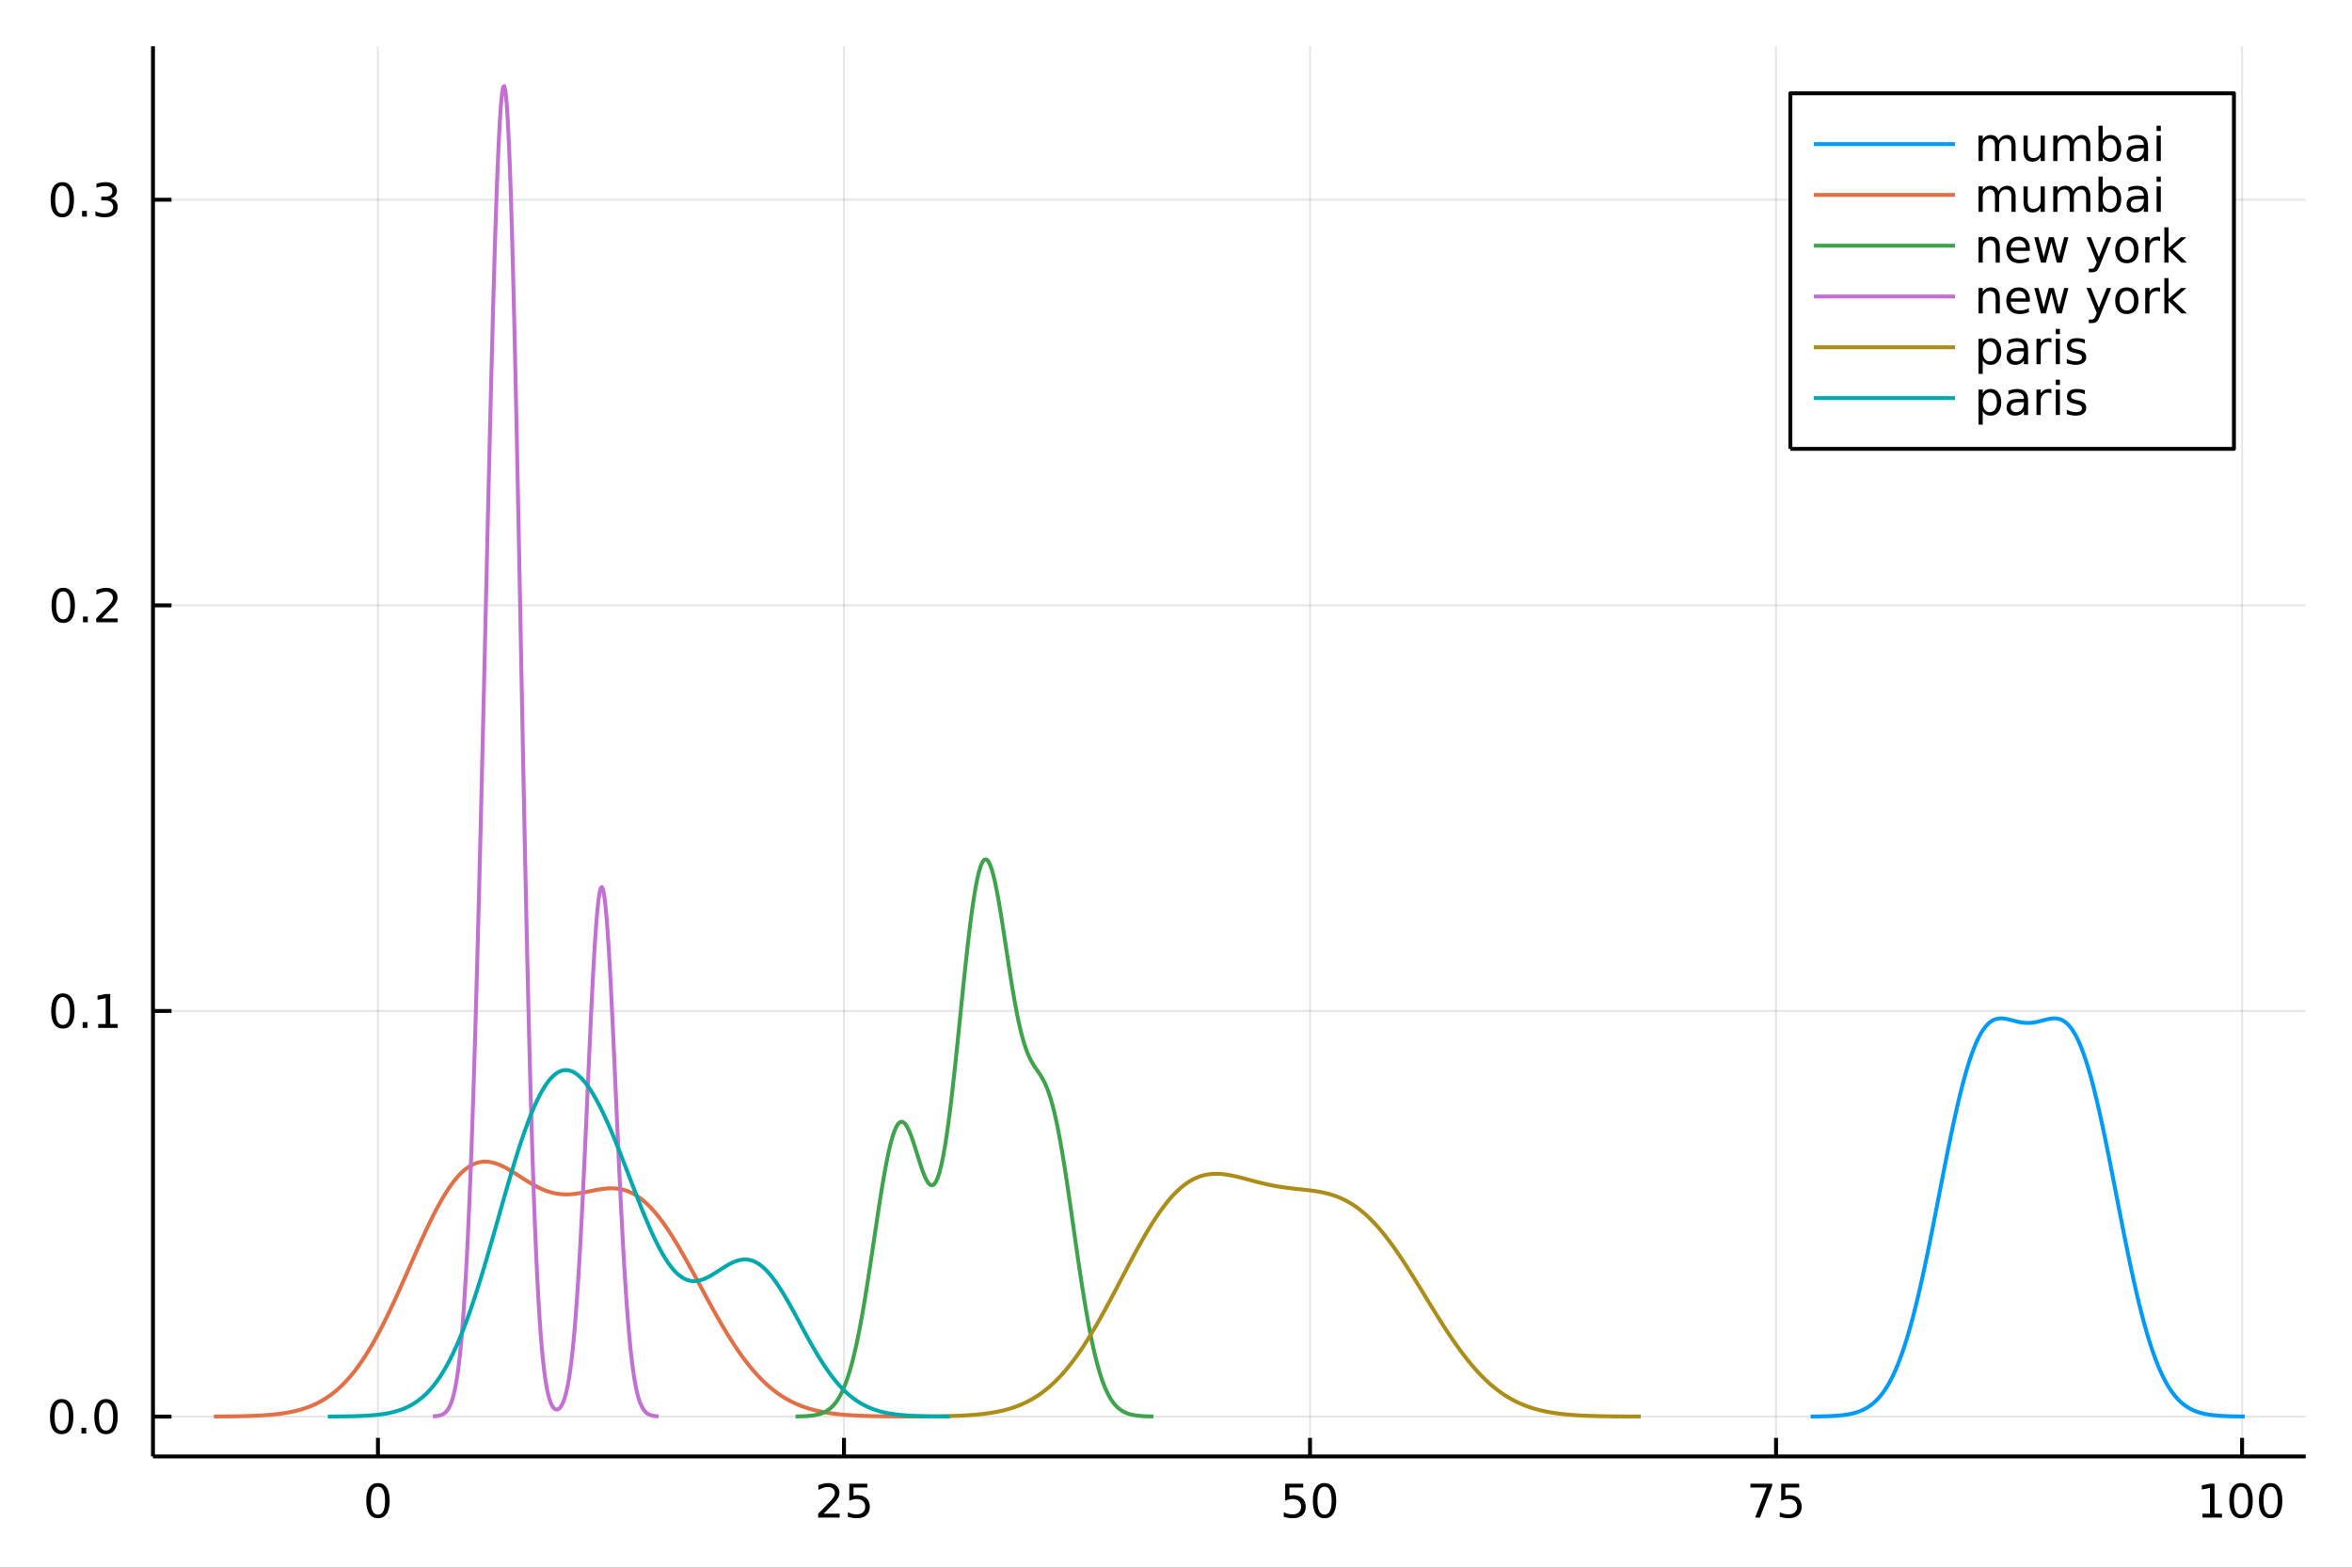 <?xml version="1.0" encoding="utf-8"?>
<svg xmlns="http://www.w3.org/2000/svg" xmlns:xlink="http://www.w3.org/1999/xlink" width="600" height="400" viewBox="0 0 2400 1600">
<rect x="0" y="0" width="2400" height="1600" fill="#333333" stroke="none"/>
<defs>
  <clipPath id="clip080">
    <rect x="0" y="0" width="2400" height="1600"/>
  </clipPath>
</defs>
<path clip-path="url(#clip080)" d="
M0 1600 L2400 1600 L2400 0 L0 0  Z
  " fill="#ffffff" fill-rule="evenodd" fill-opacity="1"/>
<defs>
  <clipPath id="clip081">
    <rect x="480" y="0" width="1681" height="1600"/>
  </clipPath>
</defs>
<path clip-path="url(#clip080)" d="
M156.112 1486.45 L2352.76 1486.45 L2352.76 47.244 L156.112 47.244  Z
  " fill="#ffffff" fill-rule="evenodd" fill-opacity="1"/>
<defs>
  <clipPath id="clip082">
    <rect x="156" y="47" width="2198" height="1440"/>
  </clipPath>
</defs>
<polyline clip-path="url(#clip082)" style="stroke:#000000; stroke-linecap:butt; stroke-linejoin:round; stroke-width:2; stroke-opacity:0.1; fill:none" points="
  385.667,1486.45 385.667,47.244 
  "/>
<polyline clip-path="url(#clip082)" style="stroke:#000000; stroke-linecap:butt; stroke-linejoin:round; stroke-width:2; stroke-opacity:0.1; fill:none" points="
  861.211,1486.45 861.211,47.244 
  "/>
<polyline clip-path="url(#clip082)" style="stroke:#000000; stroke-linecap:butt; stroke-linejoin:round; stroke-width:2; stroke-opacity:0.1; fill:none" points="
  1336.76,1486.45 1336.76,47.244 
  "/>
<polyline clip-path="url(#clip082)" style="stroke:#000000; stroke-linecap:butt; stroke-linejoin:round; stroke-width:2; stroke-opacity:0.1; fill:none" points="
  1812.3,1486.45 1812.3,47.244 
  "/>
<polyline clip-path="url(#clip082)" style="stroke:#000000; stroke-linecap:butt; stroke-linejoin:round; stroke-width:2; stroke-opacity:0.1; fill:none" points="
  2287.84,1486.45 2287.84,47.244 
  "/>
<polyline clip-path="url(#clip080)" style="stroke:#000000; stroke-linecap:butt; stroke-linejoin:round; stroke-width:4; stroke-opacity:1; fill:none" points="
  156.112,1486.45 2352.76,1486.45 
  "/>
<polyline clip-path="url(#clip080)" style="stroke:#000000; stroke-linecap:butt; stroke-linejoin:round; stroke-width:4; stroke-opacity:1; fill:none" points="
  385.667,1486.45 385.667,1467.55 
  "/>
<polyline clip-path="url(#clip080)" style="stroke:#000000; stroke-linecap:butt; stroke-linejoin:round; stroke-width:4; stroke-opacity:1; fill:none" points="
  861.211,1486.45 861.211,1467.55 
  "/>
<polyline clip-path="url(#clip080)" style="stroke:#000000; stroke-linecap:butt; stroke-linejoin:round; stroke-width:4; stroke-opacity:1; fill:none" points="
  1336.76,1486.45 1336.76,1467.55 
  "/>
<polyline clip-path="url(#clip080)" style="stroke:#000000; stroke-linecap:butt; stroke-linejoin:round; stroke-width:4; stroke-opacity:1; fill:none" points="
  1812.3,1486.45 1812.3,1467.55 
  "/>
<polyline clip-path="url(#clip080)" style="stroke:#000000; stroke-linecap:butt; stroke-linejoin:round; stroke-width:4; stroke-opacity:1; fill:none" points="
  2287.84,1486.45 2287.84,1467.55 
  "/>
<path clip-path="url(#clip080)" d="M385.667 1517.37 Q382.056 1517.37 380.227 1520.93 Q378.422 1524.47 378.422 1531.6 Q378.422 1538.71 380.227 1542.27 Q382.056 1545.82 385.667 1545.82 Q389.301 1545.82 391.107 1542.27 Q392.935 1538.71 392.935 1531.6 Q392.935 1524.47 391.107 1520.93 Q389.301 1517.37 385.667 1517.37 M385.667 1513.66 Q391.477 1513.66 394.533 1518.27 Q397.611 1522.85 397.611 1531.6 Q397.611 1540.33 394.533 1544.94 Q391.477 1549.52 385.667 1549.52 Q379.857 1549.52 376.778 1544.94 Q373.723 1540.33 373.723 1531.6 Q373.723 1522.85 376.778 1518.27 Q379.857 1513.66 385.667 1513.66 Z" fill="#000000" fill-rule="evenodd" fill-opacity="1" /><path clip-path="url(#clip080)" d="M840.482 1544.91 L856.802 1544.91 L856.802 1548.85 L834.857 1548.85 L834.857 1544.91 Q837.519 1542.16 842.103 1537.53 Q846.709 1532.88 847.89 1531.53 Q850.135 1529.01 851.015 1527.27 Q851.917 1525.51 851.917 1523.82 Q851.917 1521.07 849.973 1519.33 Q848.052 1517.6 844.95 1517.6 Q842.751 1517.6 840.297 1518.36 Q837.867 1519.13 835.089 1520.68 L835.089 1515.95 Q837.913 1514.82 840.367 1514.24 Q842.82 1513.66 844.857 1513.66 Q850.228 1513.66 853.422 1516.35 Q856.616 1519.03 856.616 1523.52 Q856.616 1525.65 855.806 1527.57 Q855.019 1529.47 852.913 1532.07 Q852.334 1532.74 849.232 1535.95 Q846.13 1539.15 840.482 1544.91 Z" fill="#000000" fill-rule="evenodd" fill-opacity="1" /><path clip-path="url(#clip080)" d="M866.663 1514.29 L885.019 1514.29 L885.019 1518.22 L870.945 1518.22 L870.945 1526.7 Q871.964 1526.35 872.982 1526.19 Q874.001 1526 875.019 1526 Q880.806 1526 884.186 1529.17 Q887.565 1532.34 887.565 1537.76 Q887.565 1543.34 884.093 1546.44 Q880.621 1549.52 874.302 1549.52 Q872.126 1549.52 869.857 1549.15 Q867.612 1548.78 865.204 1548.04 L865.204 1543.34 Q867.288 1544.47 869.51 1545.03 Q871.732 1545.58 874.209 1545.58 Q878.214 1545.58 880.552 1543.48 Q882.889 1541.37 882.889 1537.76 Q882.889 1534.15 880.552 1532.04 Q878.214 1529.94 874.209 1529.94 Q872.334 1529.94 870.459 1530.35 Q868.607 1530.77 866.663 1531.65 L866.663 1514.29 Z" fill="#000000" fill-rule="evenodd" fill-opacity="1" /><path clip-path="url(#clip080)" d="M1311.46 1514.29 L1329.81 1514.29 L1329.81 1518.22 L1315.74 1518.22 L1315.74 1526.7 Q1316.76 1526.35 1317.77 1526.19 Q1318.79 1526 1319.81 1526 Q1325.6 1526 1328.98 1529.17 Q1332.36 1532.34 1332.36 1537.76 Q1332.36 1543.34 1328.89 1546.44 Q1325.41 1549.52 1319.09 1549.52 Q1316.92 1549.52 1314.65 1549.15 Q1312.4 1548.78 1310 1548.04 L1310 1543.34 Q1312.08 1544.47 1314.3 1545.03 Q1316.52 1545.58 1319 1545.58 Q1323.01 1545.58 1325.34 1543.48 Q1327.68 1541.37 1327.68 1537.76 Q1327.68 1534.15 1325.34 1532.04 Q1323.01 1529.94 1319 1529.94 Q1317.13 1529.94 1315.25 1530.35 Q1313.4 1530.77 1311.46 1531.65 L1311.46 1514.29 Z" fill="#000000" fill-rule="evenodd" fill-opacity="1" /><path clip-path="url(#clip080)" d="M1351.57 1517.37 Q1347.96 1517.37 1346.13 1520.93 Q1344.33 1524.47 1344.33 1531.6 Q1344.33 1538.71 1346.13 1542.27 Q1347.96 1545.82 1351.57 1545.82 Q1355.2 1545.82 1357.01 1542.27 Q1358.84 1538.71 1358.84 1531.6 Q1358.84 1524.47 1357.01 1520.93 Q1355.2 1517.37 1351.57 1517.37 M1351.57 1513.66 Q1357.38 1513.66 1360.44 1518.27 Q1363.51 1522.85 1363.51 1531.6 Q1363.51 1540.33 1360.44 1544.94 Q1357.38 1549.52 1351.57 1549.52 Q1345.76 1549.52 1342.68 1544.94 Q1339.63 1540.33 1339.63 1531.6 Q1339.63 1522.85 1342.68 1518.27 Q1345.76 1513.66 1351.57 1513.66 Z" fill="#000000" fill-rule="evenodd" fill-opacity="1" /><path clip-path="url(#clip080)" d="M1786.15 1514.29 L1808.38 1514.29 L1808.38 1516.28 L1795.83 1548.85 L1790.95 1548.85 L1802.75 1518.22 L1786.15 1518.22 L1786.15 1514.29 Z" fill="#000000" fill-rule="evenodd" fill-opacity="1" /><path clip-path="url(#clip080)" d="M1817.54 1514.29 L1835.9 1514.29 L1835.9 1518.22 L1821.83 1518.22 L1821.83 1526.7 Q1822.84 1526.35 1823.86 1526.19 Q1824.88 1526 1825.9 1526 Q1831.69 1526 1835.07 1529.17 Q1838.45 1532.34 1838.45 1537.76 Q1838.45 1543.34 1834.97 1546.44 Q1831.5 1549.52 1825.18 1549.52 Q1823.01 1549.52 1820.74 1549.15 Q1818.49 1548.78 1816.09 1548.04 L1816.09 1543.34 Q1818.17 1544.47 1820.39 1545.03 Q1822.61 1545.58 1825.09 1545.58 Q1829.09 1545.58 1831.43 1543.48 Q1833.77 1541.37 1833.77 1537.76 Q1833.77 1534.15 1831.43 1532.04 Q1829.09 1529.94 1825.09 1529.94 Q1823.21 1529.94 1821.34 1530.35 Q1819.49 1530.77 1817.54 1531.65 L1817.54 1514.29 Z" fill="#000000" fill-rule="evenodd" fill-opacity="1" /><path clip-path="url(#clip080)" d="M2247.45 1544.91 L2255.09 1544.91 L2255.09 1518.55 L2246.78 1520.21 L2246.78 1515.95 L2255.04 1514.29 L2259.72 1514.29 L2259.72 1544.91 L2267.36 1544.91 L2267.36 1548.85 L2247.45 1548.85 L2247.45 1544.91 Z" fill="#000000" fill-rule="evenodd" fill-opacity="1" /><path clip-path="url(#clip080)" d="M2286.8 1517.37 Q2283.19 1517.37 2281.36 1520.93 Q2279.56 1524.47 2279.56 1531.6 Q2279.56 1538.71 2281.36 1542.27 Q2283.19 1545.82 2286.8 1545.82 Q2290.44 1545.82 2292.24 1542.27 Q2294.07 1538.71 2294.07 1531.6 Q2294.07 1524.47 2292.24 1520.93 Q2290.44 1517.37 2286.8 1517.37 M2286.8 1513.66 Q2292.61 1513.66 2295.67 1518.27 Q2298.75 1522.85 2298.75 1531.6 Q2298.75 1540.33 2295.67 1544.94 Q2292.61 1549.52 2286.8 1549.52 Q2280.99 1549.52 2277.91 1544.94 Q2274.86 1540.33 2274.86 1531.6 Q2274.86 1522.85 2277.91 1518.27 Q2280.99 1513.66 2286.8 1513.66 Z" fill="#000000" fill-rule="evenodd" fill-opacity="1" /><path clip-path="url(#clip080)" d="M2316.96 1517.37 Q2313.35 1517.37 2311.53 1520.93 Q2309.72 1524.47 2309.72 1531.6 Q2309.72 1538.71 2311.53 1542.27 Q2313.35 1545.82 2316.96 1545.82 Q2320.6 1545.82 2322.4 1542.27 Q2324.23 1538.71 2324.23 1531.6 Q2324.23 1524.47 2322.4 1520.93 Q2320.6 1517.37 2316.96 1517.37 M2316.96 1513.66 Q2322.78 1513.66 2325.83 1518.27 Q2328.91 1522.85 2328.91 1531.6 Q2328.91 1540.33 2325.83 1544.94 Q2322.78 1549.52 2316.96 1549.52 Q2311.15 1549.52 2308.08 1544.94 Q2305.02 1540.33 2305.02 1531.6 Q2305.02 1522.85 2308.08 1518.27 Q2311.15 1513.66 2316.96 1513.66 Z" fill="#000000" fill-rule="evenodd" fill-opacity="1" /><polyline clip-path="url(#clip082)" style="stroke:#000000; stroke-linecap:butt; stroke-linejoin:round; stroke-width:2; stroke-opacity:0.1; fill:none" points="
  156.112,1445.79 2352.76,1445.79 
  "/>
<polyline clip-path="url(#clip082)" style="stroke:#000000; stroke-linecap:butt; stroke-linejoin:round; stroke-width:2; stroke-opacity:0.1; fill:none" points="
  156.112,1031.8 2352.76,1031.8 
  "/>
<polyline clip-path="url(#clip082)" style="stroke:#000000; stroke-linecap:butt; stroke-linejoin:round; stroke-width:2; stroke-opacity:0.1; fill:none" points="
  156.112,617.82 2352.76,617.82 
  "/>
<polyline clip-path="url(#clip082)" style="stroke:#000000; stroke-linecap:butt; stroke-linejoin:round; stroke-width:2; stroke-opacity:0.1; fill:none" points="
  156.112,203.835 2352.76,203.835 
  "/>
<polyline clip-path="url(#clip080)" style="stroke:#000000; stroke-linecap:butt; stroke-linejoin:round; stroke-width:4; stroke-opacity:1; fill:none" points="
  156.112,1486.45 156.112,47.244 
  "/>
<polyline clip-path="url(#clip080)" style="stroke:#000000; stroke-linecap:butt; stroke-linejoin:round; stroke-width:4; stroke-opacity:1; fill:none" points="
  156.112,1445.79 175.01,1445.79 
  "/>
<polyline clip-path="url(#clip080)" style="stroke:#000000; stroke-linecap:butt; stroke-linejoin:round; stroke-width:4; stroke-opacity:1; fill:none" points="
  156.112,1031.8 175.01,1031.8 
  "/>
<polyline clip-path="url(#clip080)" style="stroke:#000000; stroke-linecap:butt; stroke-linejoin:round; stroke-width:4; stroke-opacity:1; fill:none" points="
  156.112,617.82 175.01,617.82 
  "/>
<polyline clip-path="url(#clip080)" style="stroke:#000000; stroke-linecap:butt; stroke-linejoin:round; stroke-width:4; stroke-opacity:1; fill:none" points="
  156.112,203.835 175.01,203.835 
  "/>
<path clip-path="url(#clip080)" d="M62.937 1431.59 Q59.325 1431.59 57.497 1435.15 Q55.691 1438.69 55.691 1445.82 Q55.691 1452.93 57.497 1456.5 Q59.325 1460.04 62.937 1460.04 Q66.571 1460.04 68.376 1456.5 Q70.205 1452.93 70.205 1445.82 Q70.205 1438.69 68.376 1435.15 Q66.571 1431.59 62.937 1431.59 M62.937 1427.88 Q68.747 1427.88 71.802 1432.49 Q74.881 1437.07 74.881 1445.82 Q74.881 1454.55 71.802 1459.16 Q68.747 1463.74 62.937 1463.74 Q57.126 1463.74 54.048 1459.16 Q50.992 1454.55 50.992 1445.82 Q50.992 1437.07 54.048 1432.49 Q57.126 1427.88 62.937 1427.88 Z" fill="#000000" fill-rule="evenodd" fill-opacity="1" /><path clip-path="url(#clip080)" d="M83.098 1457.19 L87.983 1457.19 L87.983 1463.07 L83.098 1463.07 L83.098 1457.19 Z" fill="#000000" fill-rule="evenodd" fill-opacity="1" /><path clip-path="url(#clip080)" d="M108.168 1431.59 Q104.557 1431.59 102.728 1435.15 Q100.922 1438.69 100.922 1445.82 Q100.922 1452.93 102.728 1456.5 Q104.557 1460.04 108.168 1460.04 Q111.802 1460.04 113.608 1456.5 Q115.436 1452.93 115.436 1445.82 Q115.436 1438.69 113.608 1435.15 Q111.802 1431.59 108.168 1431.59 M108.168 1427.88 Q113.978 1427.88 117.033 1432.49 Q120.112 1437.07 120.112 1445.82 Q120.112 1454.55 117.033 1459.16 Q113.978 1463.74 108.168 1463.74 Q102.358 1463.74 99.279 1459.16 Q96.223 1454.55 96.223 1445.82 Q96.223 1437.07 99.279 1432.49 Q102.358 1427.88 108.168 1427.88 Z" fill="#000000" fill-rule="evenodd" fill-opacity="1" /><path clip-path="url(#clip080)" d="M64.163 1017.6 Q60.552 1017.6 58.724 1021.17 Q56.918 1024.71 56.918 1031.84 Q56.918 1038.95 58.724 1042.51 Q60.552 1046.05 64.163 1046.05 Q67.798 1046.05 69.603 1042.51 Q71.432 1038.95 71.432 1031.84 Q71.432 1024.71 69.603 1021.17 Q67.798 1017.6 64.163 1017.6 M64.163 1013.9 Q69.974 1013.9 73.029 1018.51 Q76.108 1023.09 76.108 1031.84 Q76.108 1040.57 73.029 1045.17 Q69.974 1049.76 64.163 1049.76 Q58.353 1049.76 55.275 1045.17 Q52.219 1040.57 52.219 1031.84 Q52.219 1023.09 55.275 1018.51 Q58.353 1013.9 64.163 1013.9 Z" fill="#000000" fill-rule="evenodd" fill-opacity="1" /><path clip-path="url(#clip080)" d="M84.325 1043.2 L89.21 1043.2 L89.21 1049.08 L84.325 1049.08 L84.325 1043.2 Z" fill="#000000" fill-rule="evenodd" fill-opacity="1" /><path clip-path="url(#clip080)" d="M100.205 1045.15 L107.844 1045.15 L107.844 1018.78 L99.534 1020.45 L99.534 1016.19 L107.797 1014.52 L112.473 1014.52 L112.473 1045.15 L120.112 1045.15 L120.112 1049.08 L100.205 1049.08 L100.205 1045.15 Z" fill="#000000" fill-rule="evenodd" fill-opacity="1" /><path clip-path="url(#clip080)" d="M64.534 603.619 Q60.923 603.619 59.094 607.183 Q57.288 610.725 57.288 617.855 Q57.288 624.961 59.094 628.526 Q60.923 632.068 64.534 632.068 Q68.168 632.068 69.974 628.526 Q71.802 624.961 71.802 617.855 Q71.802 610.725 69.974 607.183 Q68.168 603.619 64.534 603.619 M64.534 599.915 Q70.344 599.915 73.399 604.521 Q76.478 609.105 76.478 617.855 Q76.478 626.582 73.399 631.188 Q70.344 635.771 64.534 635.771 Q58.724 635.771 55.645 631.188 Q52.589 626.582 52.589 617.855 Q52.589 609.105 55.645 604.521 Q58.724 599.915 64.534 599.915 Z" fill="#000000" fill-rule="evenodd" fill-opacity="1" /><path clip-path="url(#clip080)" d="M84.696 629.22 L89.58 629.22 L89.58 635.1 L84.696 635.1 L84.696 629.22 Z" fill="#000000" fill-rule="evenodd" fill-opacity="1" /><path clip-path="url(#clip080)" d="M103.793 631.165 L120.112 631.165 L120.112 635.1 L98.168 635.1 L98.168 631.165 Q100.83 628.41 105.413 623.781 Q110.02 619.128 111.2 617.785 Q113.445 615.262 114.325 613.526 Q115.228 611.767 115.228 610.077 Q115.228 607.322 113.283 605.586 Q111.362 603.85 108.26 603.85 Q106.061 603.85 103.608 604.614 Q101.177 605.378 98.399 606.929 L98.399 602.207 Q101.223 601.072 103.677 600.494 Q106.131 599.915 108.168 599.915 Q113.538 599.915 116.733 602.6 Q119.927 605.285 119.927 609.776 Q119.927 611.906 119.117 613.827 Q118.33 615.725 116.223 618.318 Q115.645 618.989 112.543 622.207 Q109.441 625.401 103.793 631.165 Z" fill="#000000" fill-rule="evenodd" fill-opacity="1" /><path clip-path="url(#clip080)" d="M63.585 189.634 Q59.974 189.634 58.145 193.199 Q56.339 196.741 56.339 203.87 Q56.339 210.977 58.145 214.541 Q59.974 218.083 63.585 218.083 Q67.219 218.083 69.024 214.541 Q70.853 210.977 70.853 203.87 Q70.853 196.741 69.024 193.199 Q67.219 189.634 63.585 189.634 M63.585 185.93 Q69.395 185.93 72.45 190.537 Q75.529 195.12 75.529 203.87 Q75.529 212.597 72.45 217.203 Q69.395 221.787 63.585 221.787 Q57.775 221.787 54.696 217.203 Q51.64 212.597 51.64 203.87 Q51.64 195.12 54.696 190.537 Q57.775 185.93 63.585 185.93 Z" fill="#000000" fill-rule="evenodd" fill-opacity="1" /><path clip-path="url(#clip080)" d="M83.747 215.236 L88.631 215.236 L88.631 221.115 L83.747 221.115 L83.747 215.236 Z" fill="#000000" fill-rule="evenodd" fill-opacity="1" /><path clip-path="url(#clip080)" d="M112.983 202.481 Q116.339 203.199 118.214 205.467 Q120.112 207.736 120.112 211.069 Q120.112 216.185 116.594 218.986 Q113.075 221.787 106.594 221.787 Q104.418 221.787 102.103 221.347 Q99.811 220.93 97.358 220.074 L97.358 215.56 Q99.302 216.694 101.617 217.273 Q103.932 217.852 106.455 217.852 Q110.853 217.852 113.145 216.115 Q115.459 214.379 115.459 211.069 Q115.459 208.014 113.307 206.301 Q111.177 204.565 107.358 204.565 L103.33 204.565 L103.33 200.722 L107.543 200.722 Q110.992 200.722 112.82 199.356 Q114.649 197.967 114.649 195.375 Q114.649 192.713 112.751 191.301 Q110.876 189.866 107.358 189.866 Q105.436 189.866 103.237 190.282 Q101.038 190.699 98.399 191.579 L98.399 187.412 Q101.061 186.671 103.376 186.301 Q105.714 185.93 107.774 185.93 Q113.098 185.93 116.2 188.361 Q119.302 190.768 119.302 194.889 Q119.302 197.759 117.658 199.75 Q116.015 201.717 112.983 202.481 Z" fill="#000000" fill-rule="evenodd" fill-opacity="1" /><polyline clip-path="url(#clip082)" style="stroke:#009af9; stroke-linecap:butt; stroke-linejoin:round; stroke-width:4; stroke-opacity:1; fill:none" points="
  1847.6,1445.66 1849.83,1445.66 1852.05,1445.65 1854.28,1445.63 1856.51,1445.6 1858.73,1445.56 1860.96,1445.52 1863.18,1445.46 1865.41,1445.39 1867.64,1445.3 
  1869.86,1445.2 1872.09,1445.07 1874.31,1444.92 1876.54,1444.74 1878.77,1444.52 1880.99,1444.26 1883.22,1443.96 1885.44,1443.61 1887.67,1443.2 1889.9,1442.72 
  1892.12,1442.16 1894.35,1441.51 1896.58,1440.76 1898.8,1439.9 1901.03,1438.92 1903.25,1437.8 1905.48,1436.52 1907.71,1435.07 1909.93,1433.43 1912.16,1431.59 
  1914.38,1429.53 1916.61,1427.22 1918.84,1424.65 1921.06,1421.8 1923.29,1418.65 1925.51,1415.19 1927.74,1411.38 1929.97,1407.21 1932.19,1402.68 1934.42,1397.75 
  1936.64,1392.43 1938.87,1386.69 1941.1,1380.52 1943.32,1373.93 1945.55,1366.91 1947.77,1359.45 1950,1351.56 1952.23,1343.24 1954.45,1334.52 1956.68,1325.39 
  1958.9,1315.88 1961.13,1306.01 1963.36,1295.82 1965.58,1285.32 1967.81,1274.56 1970.03,1263.57 1972.26,1252.39 1974.49,1241.08 1976.71,1229.67 1978.94,1218.21 
  1981.17,1206.77 1983.39,1195.38 1985.62,1184.1 1987.84,1172.99 1990.07,1162.1 1992.3,1151.47 1994.52,1141.16 1996.75,1131.2 1998.97,1121.66 2001.2,1112.56 
  2003.43,1103.94 2005.65,1095.83 2007.88,1088.25 2010.1,1081.24 2012.33,1074.79 2014.56,1068.92 2016.78,1063.64 2019.01,1058.93 2021.23,1054.8 2023.46,1051.23 
  2025.69,1048.19 2027.91,1045.67 2030.14,1043.63 2032.36,1042.04 2034.59,1040.86 2036.82,1040.05 2039.04,1039.58 2041.27,1039.39 2043.49,1039.43 2045.72,1039.68 
  2047.95,1040.07 2050.17,1040.57 2052.4,1041.13 2054.62,1041.71 2056.85,1042.28 2059.08,1042.81 2061.3,1043.27 2063.53,1043.63 2065.76,1043.88 2067.98,1044.01 
  2070.21,1044.01 2072.43,1043.88 2074.66,1043.63 2076.89,1043.27 2079.11,1042.81 2081.34,1042.28 2083.56,1041.71 2085.79,1041.13 2088.02,1040.57 2090.24,1040.07 
  2092.47,1039.68 2094.69,1039.43 2096.92,1039.39 2099.15,1039.58 2101.37,1040.05 2103.6,1040.86 2105.82,1042.04 2108.05,1043.63 2110.28,1045.67 2112.5,1048.19 
  2114.73,1051.23 2116.95,1054.8 2119.18,1058.93 2121.41,1063.64 2123.63,1068.92 2125.86,1074.79 2128.08,1081.24 2130.31,1088.25 2132.54,1095.83 2134.76,1103.94 
  2136.99,1112.56 2139.22,1121.66 2141.44,1131.2 2143.67,1141.16 2145.89,1151.47 2148.12,1162.1 2150.35,1172.99 2152.57,1184.1 2154.8,1195.38 2157.02,1206.77 
  2159.25,1218.21 2161.48,1229.67 2163.7,1241.08 2165.93,1252.39 2168.15,1263.57 2170.38,1274.56 2172.61,1285.32 2174.83,1295.82 2177.06,1306.01 2179.28,1315.88 
  2181.51,1325.39 2183.74,1334.52 2185.96,1343.24 2188.19,1351.56 2190.41,1359.45 2192.64,1366.91 2194.87,1373.93 2197.09,1380.52 2199.32,1386.69 2201.54,1392.43 
  2203.77,1397.75 2206,1402.68 2208.22,1407.21 2210.45,1411.38 2212.67,1415.19 2214.9,1418.65 2217.13,1421.8 2219.35,1424.65 2221.58,1427.22 2223.81,1429.53 
  2226.03,1431.59 2228.26,1433.43 2230.48,1435.07 2232.71,1436.52 2234.94,1437.8 2237.16,1438.92 2239.39,1439.9 2241.61,1440.76 2243.84,1441.51 2246.07,1442.16 
  2248.29,1442.72 2250.52,1443.2 2252.74,1443.61 2254.97,1443.96 2257.2,1444.26 2259.42,1444.52 2261.65,1444.74 2263.87,1444.92 2266.1,1445.07 2268.33,1445.2 
  2270.55,1445.3 2272.78,1445.39 2275,1445.46 2277.23,1445.52 2279.46,1445.56 2281.68,1445.6 2283.91,1445.63 2286.13,1445.65 2288.36,1445.66 2290.59,1445.66 
  
  "/>
<polyline clip-path="url(#clip082)" style="stroke:#e26f46; stroke-linecap:butt; stroke-linejoin:round; stroke-width:4; stroke-opacity:1; fill:none" points="
  218.281,1445.68 221.875,1445.66 225.469,1445.64 229.063,1445.62 232.657,1445.59 236.251,1445.55 239.845,1445.5 243.439,1445.44 247.033,1445.36 250.627,1445.27 
  254.221,1445.17 257.815,1445.04 261.409,1444.89 265.003,1444.71 268.597,1444.5 272.191,1444.26 275.785,1443.97 279.379,1443.63 282.973,1443.24 286.567,1442.79 
  290.161,1442.26 293.755,1441.66 297.349,1440.97 300.943,1440.18 304.537,1439.29 308.131,1438.27 311.725,1437.11 315.319,1435.81 318.913,1434.35 322.507,1432.72 
  326.101,1430.89 329.695,1428.87 333.289,1426.62 336.883,1424.14 340.477,1421.41 344.071,1418.42 347.665,1415.16 351.259,1411.61 354.853,1407.76 358.447,1403.6 
  362.041,1399.13 365.635,1394.33 369.229,1389.22 372.823,1383.78 376.417,1378.01 380.011,1371.93 383.605,1365.55 387.199,1358.87 390.793,1351.91 394.387,1344.69 
  397.981,1337.24 401.575,1329.57 405.169,1321.73 408.763,1313.75 412.357,1305.67 415.952,1297.51 419.546,1289.34 423.14,1281.18 426.734,1273.1 430.328,1265.13 
  433.922,1257.33 437.516,1249.74 441.11,1242.4 444.704,1235.38 448.298,1228.69 451.892,1222.4 455.486,1216.53 459.08,1211.12 462.674,1206.19 466.268,1201.77 
  469.862,1197.88 473.456,1194.52 477.05,1191.71 480.644,1189.44 484.238,1187.7 487.832,1186.49 491.426,1185.77 495.02,1185.54 498.614,1185.76 502.208,1186.38 
  505.802,1187.39 509.396,1188.72 512.99,1190.34 516.584,1192.19 520.178,1194.24 523.772,1196.42 527.366,1198.7 530.96,1201.01 534.554,1203.32 538.148,1205.59 
  541.742,1207.76 545.336,1209.81 548.93,1211.7 552.524,1213.41 556.118,1214.91 559.712,1216.18 563.306,1217.22 566.9,1218.03 570.494,1218.59 574.088,1218.93 
  577.682,1219.04 581.276,1218.95 584.87,1218.67 588.464,1218.24 592.058,1217.69 595.652,1217.03 599.246,1216.32 602.84,1215.58 606.434,1214.86 610.028,1214.19 
  613.622,1213.61 617.216,1213.16 620.81,1212.87 624.404,1212.79 627.998,1212.95 631.592,1213.37 635.186,1214.09 638.78,1215.12 642.374,1216.49 645.968,1218.21 
  649.562,1220.3 653.156,1222.76 656.75,1225.6 660.344,1228.82 663.938,1232.42 667.532,1236.38 671.126,1240.69 674.72,1245.35 678.314,1250.32 681.908,1255.59 
  685.502,1261.13 689.096,1266.92 692.69,1272.93 696.284,1279.13 699.878,1285.49 703.472,1291.97 707.066,1298.55 710.66,1305.19 714.254,1311.86 717.848,1318.52 
  721.442,1325.16 725.036,1331.74 728.63,1338.23 732.224,1344.61 735.818,1350.86 739.412,1356.95 743.006,1362.86 746.6,1368.58 750.194,1374.1 753.788,1379.39 
  757.382,1384.46 760.976,1389.29 764.57,1393.88 768.164,1398.22 771.758,1402.32 775.352,1406.17 778.946,1409.77 782.54,1413.14 786.134,1416.28 789.728,1419.18 
  793.322,1421.87 796.916,1424.34 800.51,1426.61 804.104,1428.69 807.698,1430.59 811.292,1432.31 814.886,1433.87 818.48,1435.28 822.074,1436.55 825.668,1437.69 
  829.262,1438.71 832.856,1439.61 836.45,1440.42 840.044,1441.14 843.638,1441.77 847.232,1442.32 850.826,1442.81 854.42,1443.24 858.014,1443.61 861.608,1443.93 
  865.202,1444.21 868.796,1444.45 872.39,1444.66 875.984,1444.84 879.578,1444.99 883.172,1445.12 886.766,1445.23 890.36,1445.32 893.954,1445.4 897.548,1445.46 
  901.142,1445.52 904.736,1445.56 908.33,1445.6 911.924,1445.63 915.518,1445.65 919.112,1445.67 922.706,1445.68 926.3,1445.68 929.894,1445.69 933.488,1445.68 
  
  "/>
<polyline clip-path="url(#clip082)" style="stroke:#3da44d; stroke-linecap:butt; stroke-linejoin:round; stroke-width:4; stroke-opacity:1; fill:none" points="
  811.772,1445.62 813.607,1445.6 815.442,1445.58 817.277,1445.54 819.112,1445.48 820.947,1445.4 822.782,1445.3 824.617,1445.17 826.453,1445.01 828.288,1444.81 
  830.123,1444.56 831.958,1444.25 833.793,1443.86 835.628,1443.4 837.463,1442.84 839.298,1442.16 841.133,1441.35 842.968,1440.38 844.804,1439.23 846.639,1437.88 
  848.474,1436.29 850.309,1434.44 852.144,1432.29 853.979,1429.8 855.814,1426.96 857.649,1423.7 859.484,1420.01 861.319,1415.85 863.154,1411.17 864.99,1405.96 
  866.825,1400.18 868.66,1393.81 870.495,1386.82 872.33,1379.22 874.165,1370.99 876,1362.14 877.835,1352.68 879.67,1342.65 881.505,1332.08 883.341,1321.01 
  885.176,1309.51 887.011,1297.66 888.846,1285.53 890.681,1273.23 892.516,1260.86 894.351,1248.53 896.186,1236.37 898.021,1224.49 899.856,1213.03 901.691,1202.11 
  903.527,1191.85 905.362,1182.38 907.197,1173.8 909.032,1166.21 910.867,1159.7 912.702,1154.32 914.537,1150.13 916.372,1147.15 918.207,1145.39 920.042,1144.84 
  921.878,1145.45 923.713,1147.15 925.548,1149.87 927.383,1153.49 929.218,1157.89 931.053,1162.92 932.888,1168.43 934.723,1174.24 936.558,1180.16 938.393,1186.02 
  940.228,1191.62 942.064,1196.78 943.899,1201.3 945.734,1205.02 947.569,1207.77 949.404,1209.4 951.239,1209.77 953.074,1208.78 954.909,1206.33 956.744,1202.35 
  958.579,1196.82 960.415,1189.7 962.25,1181.03 964.085,1170.82 965.92,1159.17 967.755,1146.15 969.59,1131.88 971.425,1116.52 973.26,1100.22 975.095,1083.16 
  976.93,1065.55 978.766,1047.6 980.601,1029.53 982.436,1011.56 984.271,993.922 986.106,976.846 987.941,960.549 989.776,945.242 991.611,931.12 993.446,918.361 
  995.281,907.122 997.116,897.536 998.952,889.707 1000.79,883.714 1002.62,879.604 1004.46,877.391 1006.29,877.061 1008.13,878.567 1009.96,881.833 1011.8,886.755 
  1013.63,893.202 1015.47,901.024 1017.3,910.047 1019.14,920.086 1020.97,930.944 1022.81,942.416 1024.64,954.296 1026.48,966.383 1028.31,978.481 1030.15,990.407 
  1031.98,1001.99 1033.82,1013.09 1035.65,1023.58 1037.49,1033.35 1039.32,1042.33 1041.16,1050.48 1042.99,1057.77 1044.83,1064.22 1046.66,1069.86 1048.5,1074.75 
  1050.33,1078.97 1052.17,1082.62 1054,1085.83 1055.84,1088.71 1057.67,1091.41 1059.51,1094.06 1061.34,1096.81 1063.18,1099.79 1065.01,1103.12 1066.85,1106.93 
  1068.69,1111.31 1070.52,1116.35 1072.36,1122.12 1074.19,1128.66 1076.03,1135.99 1077.86,1144.13 1079.7,1153.06 1081.53,1162.74 1083.37,1173.12 1085.2,1184.14 
  1087.04,1195.71 1088.87,1207.75 1090.71,1220.15 1092.54,1232.82 1094.38,1245.65 1096.21,1258.53 1098.05,1271.35 1099.88,1284.03 1101.72,1296.46 1103.55,1308.56 
  1105.39,1320.26 1107.22,1331.48 1109.06,1342.18 1110.89,1352.32 1112.73,1361.86 1114.56,1370.77 1116.4,1379.05 1118.23,1386.7 1120.07,1393.71 1121.9,1400.11 
  1123.74,1405.91 1125.57,1411.13 1127.41,1415.82 1129.24,1419.99 1131.08,1423.69 1132.91,1426.94 1134.75,1429.8 1136.58,1432.28 1138.42,1434.43 1140.25,1436.29 
  1142.09,1437.88 1143.92,1439.23 1145.76,1440.38 1147.59,1441.35 1149.43,1442.16 1151.26,1442.84 1153.1,1443.4 1154.93,1443.86 1156.77,1444.24 1158.6,1444.56 
  1160.44,1444.81 1162.28,1445.01 1164.11,1445.17 1165.95,1445.3 1167.78,1445.4 1169.62,1445.48 1171.45,1445.54 1173.29,1445.58 1175.12,1445.6 1176.96,1445.62 
  
  "/>
<polyline clip-path="url(#clip082)" style="stroke:#c271d2; stroke-linecap:butt; stroke-linejoin:round; stroke-width:4; stroke-opacity:1; fill:none" points="
  441.704,1445.47 442.861,1445.44 444.019,1445.38 445.176,1445.28 446.333,1445.13 447.491,1444.93 448.648,1444.66 449.806,1444.31 450.963,1443.86 452.12,1443.27 
  453.278,1442.53 454.435,1441.59 455.592,1440.42 456.75,1438.96 457.907,1437.15 459.065,1434.93 460.222,1432.23 461.379,1428.95 462.537,1425.01 463.694,1420.3 
  464.852,1414.72 466.009,1408.13 467.166,1400.41 468.324,1391.44 469.481,1381.08 470.638,1369.18 471.796,1355.62 472.953,1340.25 474.111,1322.97 475.268,1303.65 
  476.425,1282.18 477.583,1258.5 478.74,1232.53 479.897,1204.23 481.055,1173.59 482.212,1140.61 483.37,1105.33 484.527,1067.82 485.684,1028.16 486.842,986.497 
  487.999,942.966 489.156,897.747 490.314,851.043 491.471,803.082 492.629,754.112 493.786,704.404 494.943,654.25 496.101,603.958 497.258,553.858 498.415,504.295 
  499.573,455.632 500.73,408.25 501.888,362.543 503.045,318.918 504.202,277.794 505.36,239.597 506.517,204.755 507.674,173.693 508.832,146.823 509.989,124.541 
  511.147,107.212 512.304,95.166 513.461,88.68 514.619,87.976 515.776,93.207 516.933,104.45 518.091,121.699 519.248,144.859 520.406,173.747 521.563,208.091 
  522.72,247.532 523.878,291.63 525.035,339.876 526.192,391.699 527.35,446.479 528.507,503.565 529.665,562.287 530.822,621.972 531.979,681.961 533.137,741.619 
  534.294,800.356 535.451,857.628 536.609,912.956 537.766,965.925 538.924,1016.19 540.081,1063.49 541.238,1107.63 542.396,1148.47 543.553,1185.96 544.71,1220.11 
  545.868,1250.96 547.025,1278.62 548.183,1303.24 549.34,1324.97 550.497,1344.02 551.655,1360.59 552.812,1374.89 553.969,1387.13 555.127,1397.54 556.284,1406.32 
  557.442,1413.65 558.599,1419.73 559.756,1424.7 560.914,1428.71 562.071,1431.9 563.228,1434.37 564.386,1436.21 565.543,1437.5 566.701,1438.28 567.858,1438.59 
  569.015,1438.45 570.173,1437.88 571.33,1436.85 572.487,1435.34 573.645,1433.32 574.802,1430.74 575.96,1427.52 577.117,1423.6 578.274,1418.9 579.432,1413.33 
  580.589,1406.78 581.746,1399.17 582.904,1390.4 584.061,1380.37 585.219,1369 586.376,1356.22 587.533,1341.95 588.691,1326.18 589.848,1308.87 591.005,1290.05 
  592.163,1269.76 593.32,1248.08 594.478,1225.14 595.635,1201.09 596.792,1176.14 597.95,1150.52 599.107,1124.51 600.264,1098.43 601.422,1072.6 602.579,1047.38 
  603.737,1023.15 604.894,1000.28 606.051,979.145 607.209,960.097 608.366,943.469 609.524,929.557 610.681,918.615 611.838,910.846 612.996,906.395 614.153,905.346 
  615.31,907.72 616.468,913.472 617.625,922.492 618.783,934.613 619.94,949.611 621.097,967.216 622.255,987.114 623.412,1008.97 624.569,1032.41 625.727,1057.07 
  626.884,1082.56 628.042,1108.54 629.199,1134.63 630.356,1160.52 631.514,1185.92 632.671,1210.55 633.828,1234.19 634.986,1256.66 636.143,1277.81 637.301,1297.54 
  638.458,1315.78 639.615,1332.5 640.773,1347.69 641.93,1361.38 643.087,1373.62 644.245,1384.48 645.402,1394.03 646.56,1402.37 647.717,1409.6 648.874,1415.81 
  650.032,1421.12 651.189,1425.61 652.346,1429.39 653.504,1432.55 654.661,1435.16 655.819,1437.32 656.976,1439.08 658.133,1440.5 659.291,1441.65 660.448,1442.57 
  661.605,1443.3 662.763,1443.88 663.92,1444.32 665.078,1444.67 666.235,1444.94 667.392,1445.13 668.55,1445.28 669.707,1445.38 670.864,1445.44 672.022,1445.47 
  
  "/>
<polyline clip-path="url(#clip082)" style="stroke:#ac8d18; stroke-linecap:butt; stroke-linejoin:round; stroke-width:4; stroke-opacity:1; fill:none" points="
  923.161,1445.72 926.935,1445.71 930.709,1445.7 934.484,1445.69 938.258,1445.67 942.032,1445.65 945.807,1445.62 949.581,1445.59 953.356,1445.55 957.13,1445.49 
  960.904,1445.43 964.679,1445.35 968.453,1445.26 972.228,1445.15 976.002,1445.02 979.776,1444.86 983.551,1444.68 987.325,1444.46 991.1,1444.21 994.874,1443.91 
  998.648,1443.56 1002.42,1443.16 1006.2,1442.7 1009.97,1442.17 1013.75,1441.56 1017.52,1440.86 1021.29,1440.07 1025.07,1439.17 1028.84,1438.15 1032.62,1437 
  1036.39,1435.71 1040.17,1434.27 1043.94,1432.66 1047.72,1430.88 1051.49,1428.91 1055.26,1426.73 1059.04,1424.34 1062.81,1421.72 1066.59,1418.86 1070.36,1415.76 
  1074.14,1412.41 1077.91,1408.78 1081.68,1404.89 1085.46,1400.73 1089.23,1396.29 1093.01,1391.57 1096.78,1386.57 1100.56,1381.31 1104.33,1375.78 1108.11,1370 
  1111.88,1363.97 1115.65,1357.72 1119.43,1351.26 1123.2,1344.61 1126.98,1337.79 1130.75,1330.84 1134.53,1323.77 1138.3,1316.62 1142.08,1309.42 1145.85,1302.21 
  1149.62,1295.01 1153.4,1287.86 1157.17,1280.81 1160.95,1273.87 1164.72,1267.09 1168.5,1260.51 1172.27,1254.14 1176.04,1248.04 1179.82,1242.21 1183.59,1236.7 
  1187.37,1231.51 1191.14,1226.68 1194.92,1222.22 1198.69,1218.13 1202.47,1214.44 1206.24,1211.13 1210.01,1208.23 1213.79,1205.71 1217.56,1203.58 1221.34,1201.82 
  1225.11,1200.41 1228.89,1199.35 1232.66,1198.61 1236.43,1198.17 1240.21,1197.99 1243.98,1198.06 1247.76,1198.35 1251.53,1198.83 1255.31,1199.46 1259.08,1200.23 
  1262.86,1201.09 1266.63,1202.03 1270.4,1203.02 1274.18,1204.03 1277.95,1205.04 1281.73,1206.04 1285.5,1207 1289.28,1207.92 1293.05,1208.78 1296.83,1209.58 
  1300.6,1210.3 1304.37,1210.97 1308.15,1211.56 1311.92,1212.09 1315.7,1212.58 1319.47,1213.02 1323.25,1213.43 1327.02,1213.83 1330.79,1214.24 1334.57,1214.67 
  1338.34,1215.14 1342.12,1215.68 1345.89,1216.3 1349.67,1217.03 1353.44,1217.89 1357.22,1218.89 1360.99,1220.07 1364.76,1221.43 1368.54,1223 1372.31,1224.8 
  1376.09,1226.83 1379.86,1229.1 1383.64,1231.64 1387.41,1234.45 1391.18,1237.53 1394.96,1240.88 1398.73,1244.51 1402.51,1248.41 1406.28,1252.59 1410.06,1257.02 
  1413.83,1261.71 1417.61,1266.63 1421.38,1271.78 1425.15,1277.13 1428.93,1282.67 1432.7,1288.38 1436.48,1294.23 1440.25,1300.2 1444.03,1306.26 1447.8,1312.39 
  1451.58,1318.57 1455.35,1324.76 1459.12,1330.94 1462.9,1337.09 1466.67,1343.18 1470.45,1349.18 1474.22,1355.08 1478,1360.85 1481.77,1366.47 1485.54,1371.92 
  1489.32,1377.19 1493.09,1382.27 1496.87,1387.14 1500.64,1391.79 1504.42,1396.22 1508.19,1400.42 1511.97,1404.39 1515.74,1408.12 1519.51,1411.62 1523.29,1414.89 
  1527.06,1417.93 1530.84,1420.75 1534.61,1423.35 1538.39,1425.74 1542.16,1427.94 1545.93,1429.94 1549.71,1431.76 1553.48,1433.42 1557.26,1434.91 1561.03,1436.25 
  1564.81,1437.45 1568.58,1438.53 1572.36,1439.48 1576.13,1440.33 1579.9,1441.08 1583.68,1441.74 1587.45,1442.32 1591.23,1442.82 1595,1443.26 1598.78,1443.64 
  1602.55,1443.97 1606.33,1444.26 1610.1,1444.5 1613.87,1444.71 1617.65,1444.89 1621.42,1445.04 1625.2,1445.17 1628.97,1445.27 1632.75,1445.36 1636.52,1445.44 
  1640.29,1445.5 1644.07,1445.55 1647.84,1445.59 1651.62,1445.63 1655.39,1445.66 1659.17,1445.68 1662.94,1445.69 1666.72,1445.7 1670.49,1445.71 1674.26,1445.72 
  
  "/>
<polyline clip-path="url(#clip082)" style="stroke:#00a9ad; stroke-linecap:butt; stroke-linejoin:round; stroke-width:4; stroke-opacity:1; fill:none" points="
  334.514,1445.69 337.704,1445.69 340.895,1445.68 344.085,1445.66 347.276,1445.63 350.466,1445.6 353.657,1445.55 356.847,1445.49 360.038,1445.42 363.228,1445.34 
  366.419,1445.23 369.609,1445.1 372.8,1444.94 375.991,1444.74 379.181,1444.51 382.372,1444.23 385.562,1443.9 388.753,1443.51 391.943,1443.04 395.134,1442.5 
  398.324,1441.85 401.515,1441.1 404.705,1440.23 407.896,1439.22 411.086,1438.06 414.277,1436.72 417.468,1435.19 420.658,1433.44 423.849,1431.47 427.039,1429.23 
  430.23,1426.72 433.42,1423.91 436.611,1420.77 439.801,1417.29 442.992,1413.44 446.182,1409.2 449.373,1404.56 452.563,1399.49 455.754,1393.98 458.944,1388.02 
  462.135,1381.59 465.326,1374.7 468.516,1367.35 471.707,1359.53 474.897,1351.26 478.088,1342.55 481.278,1333.41 484.469,1323.88 487.659,1313.98 490.85,1303.74 
  494.04,1293.21 497.231,1282.42 500.421,1271.44 503.612,1260.31 506.802,1249.09 509.993,1237.83 513.184,1226.6 516.374,1215.47 519.565,1204.5 522.755,1193.74 
  525.946,1183.27 529.136,1173.14 532.327,1163.42 535.517,1154.15 538.708,1145.4 541.898,1137.2 545.089,1129.6 548.279,1122.64 551.47,1116.35 554.66,1110.76 
  557.851,1105.88 561.042,1101.73 564.232,1098.32 567.423,1095.66 570.613,1093.74 573.804,1092.55 576.994,1092.1 580.185,1092.36 583.375,1093.31 586.566,1094.94 
  589.756,1097.22 592.947,1100.13 596.137,1103.65 599.328,1107.73 602.519,1112.36 605.709,1117.5 608.9,1123.12 612.09,1129.19 615.281,1135.66 618.471,1142.51 
  621.662,1149.69 624.852,1157.17 628.043,1164.9 631.233,1172.85 634.424,1180.96 637.614,1189.2 640.805,1197.51 643.995,1205.85 647.186,1214.16 650.377,1222.4 
  653.567,1230.51 656.758,1238.44 659.948,1246.14 663.139,1253.56 666.329,1260.64 669.52,1267.35 672.71,1273.63 675.901,1279.45 679.091,1284.78 682.282,1289.57 
  685.472,1293.82 688.663,1297.49 691.853,1300.59 695.044,1303.1 698.235,1305.04 701.425,1306.41 704.616,1307.23 707.806,1307.54 710.997,1307.36 714.187,1306.75 
  717.378,1305.74 720.568,1304.4 723.759,1302.78 726.949,1300.95 730.14,1298.97 733.33,1296.91 736.521,1294.84 739.711,1292.83 742.902,1290.94 746.093,1289.24 
  749.283,1287.79 752.474,1286.64 755.664,1285.84 758.855,1285.44 762.045,1285.47 765.236,1285.96 768.426,1286.93 771.617,1288.4 774.807,1290.36 777.998,1292.81 
  781.188,1295.74 784.379,1299.13 787.57,1302.96 790.76,1307.2 793.951,1311.8 797.141,1316.74 800.332,1321.96 803.522,1327.41 806.713,1333.06 809.903,1338.84 
  813.094,1344.72 816.284,1350.64 819.475,1356.57 822.665,1362.44 825.856,1368.23 829.046,1373.9 832.237,1379.42 835.428,1384.75 838.618,1389.87 841.809,1394.76 
  844.999,1399.41 848.19,1403.8 851.38,1407.92 854.571,1411.77 857.761,1415.35 860.952,1418.66 864.142,1421.7 867.333,1424.49 870.523,1427.03 873.714,1429.33 
  876.904,1431.41 880.095,1433.27 883.286,1434.93 886.476,1436.41 889.667,1437.72 892.857,1438.88 896.048,1439.89 899.238,1440.77 902.429,1441.54 905.619,1442.21 
  908.81,1442.78 912,1443.27 915.191,1443.69 918.381,1444.04 921.572,1444.35 924.762,1444.6 927.953,1444.81 931.144,1444.99 934.334,1445.14 937.525,1445.26 
  940.715,1445.36 943.906,1445.44 947.096,1445.51 950.287,1445.56 953.477,1445.6 956.668,1445.64 959.858,1445.66 963.049,1445.68 966.239,1445.69 969.43,1445.7 
  
  "/>
<path clip-path="url(#clip080)" d="
M1826.92 458.098 L2279.53 458.098 L2279.53 95.218 L1826.92 95.218  Z
  " fill="#ffffff" fill-rule="evenodd" fill-opacity="1"/>
<polyline clip-path="url(#clip080)" style="stroke:#000000; stroke-linecap:butt; stroke-linejoin:round; stroke-width:4; stroke-opacity:1; fill:none" points="
  1826.92,458.098 2279.53,458.098 2279.53,95.218 1826.92,95.218 1826.92,458.098 
  "/>
<polyline clip-path="url(#clip080)" style="stroke:#009af9; stroke-linecap:butt; stroke-linejoin:round; stroke-width:4; stroke-opacity:1; fill:none" points="
  1850.92,147.058 1994.92,147.058 
  "/>
<path clip-path="url(#clip080)" d="M2039.27 143.389 Q2040.86 140.518 2043.09 139.153 Q2045.31 137.787 2048.32 137.787 Q2052.37 137.787 2054.57 140.634 Q2056.77 143.458 2056.77 148.689 L2056.77 164.338 L2052.48 164.338 L2052.48 148.828 Q2052.48 145.102 2051.17 143.296 Q2049.85 141.49 2047.14 141.49 Q2043.83 141.49 2041.91 143.69 Q2039.98 145.889 2039.98 149.685 L2039.98 164.338 L2035.7 164.338 L2035.7 148.828 Q2035.7 145.078 2034.38 143.296 Q2033.06 141.49 2030.31 141.49 Q2027.04 141.49 2025.12 143.713 Q2023.2 145.912 2023.2 149.685 L2023.2 164.338 L2018.92 164.338 L2018.92 138.412 L2023.2 138.412 L2023.2 142.44 Q2024.66 140.055 2026.7 138.921 Q2028.73 137.787 2031.54 137.787 Q2034.36 137.787 2036.33 139.222 Q2038.32 140.657 2039.27 143.389 Z" fill="#000000" fill-rule="evenodd" fill-opacity="1" /><path clip-path="url(#clip080)" d="M2064.82 154.106 L2064.82 138.412 L2069.08 138.412 L2069.08 153.944 Q2069.08 157.625 2070.52 159.476 Q2071.95 161.305 2074.82 161.305 Q2078.27 161.305 2080.26 159.106 Q2082.28 156.907 2082.28 153.111 L2082.28 138.412 L2086.54 138.412 L2086.54 164.338 L2082.28 164.338 L2082.28 160.356 Q2080.73 162.717 2078.66 163.875 Q2076.63 165.009 2073.92 165.009 Q2069.45 165.009 2067.14 162.231 Q2064.82 159.453 2064.82 154.106 M2075.54 137.787 L2075.54 137.787 Z" fill="#000000" fill-rule="evenodd" fill-opacity="1" /><path clip-path="url(#clip080)" d="M2115.49 143.389 Q2117.09 140.518 2119.31 139.153 Q2121.54 137.787 2124.54 137.787 Q2128.6 137.787 2130.79 140.634 Q2132.99 143.458 2132.99 148.689 L2132.99 164.338 L2128.71 164.338 L2128.71 148.828 Q2128.71 145.102 2127.39 143.296 Q2126.07 141.49 2123.36 141.49 Q2120.05 141.49 2118.13 143.69 Q2116.21 145.889 2116.21 149.685 L2116.21 164.338 L2111.93 164.338 L2111.93 148.828 Q2111.93 145.078 2110.61 143.296 Q2109.29 141.49 2106.54 141.49 Q2103.27 141.49 2101.35 143.713 Q2099.43 145.912 2099.43 149.685 L2099.43 164.338 L2095.15 164.338 L2095.15 138.412 L2099.43 138.412 L2099.43 142.44 Q2100.89 140.055 2102.92 138.921 Q2104.96 137.787 2107.76 137.787 Q2110.59 137.787 2112.55 139.222 Q2114.54 140.657 2115.49 143.389 Z" fill="#000000" fill-rule="evenodd" fill-opacity="1" /><path clip-path="url(#clip080)" d="M2160.1 151.398 Q2160.1 146.699 2158.16 144.037 Q2156.23 141.352 2152.85 141.352 Q2149.47 141.352 2147.53 144.037 Q2145.61 146.699 2145.61 151.398 Q2145.61 156.097 2147.53 158.782 Q2149.47 161.444 2152.85 161.444 Q2156.23 161.444 2158.16 158.782 Q2160.1 156.097 2160.1 151.398 M2145.61 142.347 Q2146.95 140.032 2148.99 138.921 Q2151.05 137.787 2153.9 137.787 Q2158.62 137.787 2161.56 141.537 Q2164.52 145.287 2164.52 151.398 Q2164.52 157.509 2161.56 161.259 Q2158.62 165.009 2153.9 165.009 Q2151.05 165.009 2148.99 163.898 Q2146.95 162.763 2145.61 160.449 L2145.61 164.338 L2141.33 164.338 L2141.33 128.319 L2145.61 128.319 L2145.61 142.347 Z" fill="#000000" fill-rule="evenodd" fill-opacity="1" /><path clip-path="url(#clip080)" d="M2183.36 151.305 Q2178.2 151.305 2176.21 152.486 Q2174.22 153.666 2174.22 156.514 Q2174.22 158.782 2175.7 160.125 Q2177.21 161.444 2179.78 161.444 Q2183.32 161.444 2185.45 158.944 Q2187.6 156.421 2187.6 152.254 L2187.6 151.305 L2183.36 151.305 M2191.86 149.546 L2191.86 164.338 L2187.6 164.338 L2187.6 160.402 Q2186.14 162.763 2183.97 163.898 Q2181.79 165.009 2178.64 165.009 Q2174.66 165.009 2172.3 162.787 Q2169.96 160.541 2169.96 156.791 Q2169.96 152.416 2172.88 150.194 Q2175.82 147.972 2181.63 147.972 L2187.6 147.972 L2187.6 147.555 Q2187.6 144.615 2185.66 143.018 Q2183.73 141.398 2180.24 141.398 Q2178.02 141.398 2175.91 141.93 Q2173.8 142.463 2171.86 143.527 L2171.86 139.592 Q2174.2 138.69 2176.4 138.25 Q2178.59 137.787 2180.68 137.787 Q2186.3 137.787 2189.08 140.703 Q2191.86 143.62 2191.86 149.546 Z" fill="#000000" fill-rule="evenodd" fill-opacity="1" /><path clip-path="url(#clip080)" d="M2200.63 138.412 L2204.89 138.412 L2204.89 164.338 L2200.63 164.338 L2200.63 138.412 M2200.63 128.319 L2204.89 128.319 L2204.89 133.713 L2200.63 133.713 L2200.63 128.319 Z" fill="#000000" fill-rule="evenodd" fill-opacity="1" /><polyline clip-path="url(#clip080)" style="stroke:#e26f46; stroke-linecap:butt; stroke-linejoin:round; stroke-width:4; stroke-opacity:1; fill:none" points="
  1850.92,198.898 1994.92,198.898 
  "/>
<path clip-path="url(#clip080)" d="M2039.27 195.229 Q2040.86 192.358 2043.09 190.993 Q2045.31 189.627 2048.32 189.627 Q2052.37 189.627 2054.57 192.474 Q2056.77 195.298 2056.77 200.529 L2056.77 216.178 L2052.48 216.178 L2052.48 200.668 Q2052.48 196.942 2051.17 195.136 Q2049.85 193.33 2047.14 193.33 Q2043.83 193.33 2041.91 195.53 Q2039.98 197.729 2039.98 201.525 L2039.98 216.178 L2035.7 216.178 L2035.7 200.668 Q2035.7 196.918 2034.38 195.136 Q2033.06 193.33 2030.31 193.33 Q2027.04 193.33 2025.12 195.553 Q2023.2 197.752 2023.2 201.525 L2023.2 216.178 L2018.92 216.178 L2018.92 190.252 L2023.2 190.252 L2023.2 194.28 Q2024.66 191.895 2026.7 190.761 Q2028.73 189.627 2031.54 189.627 Q2034.36 189.627 2036.33 191.062 Q2038.32 192.497 2039.27 195.229 Z" fill="#000000" fill-rule="evenodd" fill-opacity="1" /><path clip-path="url(#clip080)" d="M2064.82 205.946 L2064.82 190.252 L2069.08 190.252 L2069.08 205.784 Q2069.08 209.465 2070.52 211.316 Q2071.95 213.145 2074.82 213.145 Q2078.27 213.145 2080.26 210.946 Q2082.28 208.747 2082.28 204.951 L2082.28 190.252 L2086.54 190.252 L2086.54 216.178 L2082.28 216.178 L2082.28 212.196 Q2080.73 214.557 2078.66 215.715 Q2076.63 216.849 2073.92 216.849 Q2069.45 216.849 2067.14 214.071 Q2064.82 211.293 2064.82 205.946 M2075.54 189.627 L2075.54 189.627 Z" fill="#000000" fill-rule="evenodd" fill-opacity="1" /><path clip-path="url(#clip080)" d="M2115.49 195.229 Q2117.09 192.358 2119.31 190.993 Q2121.54 189.627 2124.54 189.627 Q2128.6 189.627 2130.79 192.474 Q2132.99 195.298 2132.99 200.529 L2132.99 216.178 L2128.71 216.178 L2128.71 200.668 Q2128.71 196.942 2127.39 195.136 Q2126.07 193.33 2123.36 193.33 Q2120.05 193.33 2118.13 195.53 Q2116.21 197.729 2116.21 201.525 L2116.21 216.178 L2111.93 216.178 L2111.93 200.668 Q2111.93 196.918 2110.61 195.136 Q2109.29 193.33 2106.54 193.33 Q2103.27 193.33 2101.35 195.553 Q2099.43 197.752 2099.43 201.525 L2099.43 216.178 L2095.15 216.178 L2095.15 190.252 L2099.43 190.252 L2099.43 194.28 Q2100.89 191.895 2102.92 190.761 Q2104.96 189.627 2107.76 189.627 Q2110.59 189.627 2112.55 191.062 Q2114.54 192.497 2115.49 195.229 Z" fill="#000000" fill-rule="evenodd" fill-opacity="1" /><path clip-path="url(#clip080)" d="M2160.1 203.238 Q2160.1 198.539 2158.16 195.877 Q2156.23 193.192 2152.85 193.192 Q2149.47 193.192 2147.53 195.877 Q2145.61 198.539 2145.61 203.238 Q2145.61 207.937 2147.53 210.622 Q2149.47 213.284 2152.85 213.284 Q2156.23 213.284 2158.16 210.622 Q2160.1 207.937 2160.1 203.238 M2145.61 194.187 Q2146.95 191.872 2148.99 190.761 Q2151.05 189.627 2153.9 189.627 Q2158.62 189.627 2161.56 193.377 Q2164.52 197.127 2164.52 203.238 Q2164.52 209.349 2161.56 213.099 Q2158.62 216.849 2153.9 216.849 Q2151.05 216.849 2148.99 215.738 Q2146.95 214.603 2145.61 212.289 L2145.61 216.178 L2141.33 216.178 L2141.33 180.159 L2145.61 180.159 L2145.61 194.187 Z" fill="#000000" fill-rule="evenodd" fill-opacity="1" /><path clip-path="url(#clip080)" d="M2183.36 203.145 Q2178.2 203.145 2176.21 204.326 Q2174.22 205.506 2174.22 208.354 Q2174.22 210.622 2175.7 211.965 Q2177.21 213.284 2179.78 213.284 Q2183.32 213.284 2185.45 210.784 Q2187.6 208.261 2187.6 204.094 L2187.6 203.145 L2183.36 203.145 M2191.86 201.386 L2191.86 216.178 L2187.6 216.178 L2187.6 212.242 Q2186.14 214.603 2183.97 215.738 Q2181.79 216.849 2178.64 216.849 Q2174.66 216.849 2172.3 214.627 Q2169.96 212.381 2169.96 208.631 Q2169.96 204.256 2172.88 202.034 Q2175.82 199.812 2181.63 199.812 L2187.6 199.812 L2187.6 199.395 Q2187.6 196.455 2185.66 194.858 Q2183.73 193.238 2180.24 193.238 Q2178.02 193.238 2175.91 193.77 Q2173.8 194.303 2171.86 195.367 L2171.86 191.432 Q2174.2 190.53 2176.4 190.09 Q2178.59 189.627 2180.68 189.627 Q2186.3 189.627 2189.08 192.543 Q2191.86 195.46 2191.86 201.386 Z" fill="#000000" fill-rule="evenodd" fill-opacity="1" /><path clip-path="url(#clip080)" d="M2200.63 190.252 L2204.89 190.252 L2204.89 216.178 L2200.63 216.178 L2200.63 190.252 M2200.63 180.159 L2204.89 180.159 L2204.89 185.553 L2200.63 185.553 L2200.63 180.159 Z" fill="#000000" fill-rule="evenodd" fill-opacity="1" /><polyline clip-path="url(#clip080)" style="stroke:#3da44d; stroke-linecap:butt; stroke-linejoin:round; stroke-width:4; stroke-opacity:1; fill:none" points="
  1850.92,250.738 1994.92,250.738 
  "/>
<path clip-path="url(#clip080)" d="M2040.63 252.369 L2040.63 268.018 L2036.37 268.018 L2036.37 252.508 Q2036.37 248.828 2034.94 246.999 Q2033.5 245.17 2030.63 245.17 Q2027.18 245.17 2025.19 247.37 Q2023.2 249.569 2023.2 253.365 L2023.2 268.018 L2018.92 268.018 L2018.92 242.092 L2023.2 242.092 L2023.2 246.12 Q2024.73 243.782 2026.79 242.624 Q2028.87 241.467 2031.58 241.467 Q2036.05 241.467 2038.34 244.245 Q2040.63 246.999 2040.63 252.369 Z" fill="#000000" fill-rule="evenodd" fill-opacity="1" /><path clip-path="url(#clip080)" d="M2071.3 253.99 L2071.3 256.073 L2051.72 256.073 Q2052 260.471 2054.36 262.786 Q2056.74 265.078 2060.98 265.078 Q2063.43 265.078 2065.73 264.476 Q2068.04 263.874 2070.31 262.67 L2070.31 266.698 Q2068.02 267.67 2065.61 268.18 Q2063.2 268.689 2060.73 268.689 Q2054.52 268.689 2050.89 265.078 Q2047.28 261.467 2047.28 255.309 Q2047.28 248.944 2050.7 245.217 Q2054.15 241.467 2059.98 241.467 Q2065.22 241.467 2068.25 244.846 Q2071.3 248.203 2071.3 253.99 M2067.04 252.74 Q2067 249.245 2065.08 247.161 Q2063.18 245.078 2060.03 245.078 Q2056.47 245.078 2054.31 247.092 Q2052.18 249.106 2051.86 252.763 L2067.04 252.74 Z" fill="#000000" fill-rule="evenodd" fill-opacity="1" /><path clip-path="url(#clip080)" d="M2075.82 242.092 L2080.08 242.092 L2085.4 262.323 L2090.7 242.092 L2095.72 242.092 L2101.05 262.323 L2106.35 242.092 L2110.61 242.092 L2103.83 268.018 L2098.8 268.018 L2093.23 246.768 L2087.62 268.018 L2082.6 268.018 L2075.82 242.092 Z" fill="#000000" fill-rule="evenodd" fill-opacity="1" /><path clip-path="url(#clip080)" d="M2142.92 270.425 Q2141.12 275.055 2139.41 276.467 Q2137.69 277.879 2134.82 277.879 L2131.42 277.879 L2131.42 274.314 L2133.92 274.314 Q2135.68 274.314 2136.65 273.48 Q2137.62 272.647 2138.8 269.545 L2139.57 267.601 L2129.08 242.092 L2133.6 242.092 L2141.7 262.369 L2149.8 242.092 L2154.31 242.092 L2142.92 270.425 Z" fill="#000000" fill-rule="evenodd" fill-opacity="1" /><path clip-path="url(#clip080)" d="M2170.24 245.078 Q2166.81 245.078 2164.82 247.763 Q2162.83 250.425 2162.83 255.078 Q2162.83 259.731 2164.8 262.416 Q2166.79 265.078 2170.24 265.078 Q2173.64 265.078 2175.63 262.393 Q2177.62 259.707 2177.62 255.078 Q2177.62 250.471 2175.63 247.786 Q2173.64 245.078 2170.24 245.078 M2170.24 241.467 Q2175.79 241.467 2178.97 245.078 Q2182.14 248.689 2182.14 255.078 Q2182.14 261.444 2178.97 265.078 Q2175.79 268.689 2170.24 268.689 Q2164.66 268.689 2161.49 265.078 Q2158.34 261.444 2158.34 255.078 Q2158.34 248.689 2161.49 245.078 Q2164.66 241.467 2170.24 241.467 Z" fill="#000000" fill-rule="evenodd" fill-opacity="1" /><path clip-path="url(#clip080)" d="M2204.22 246.073 Q2203.5 245.657 2202.65 245.471 Q2201.81 245.263 2200.79 245.263 Q2197.18 245.263 2195.24 247.624 Q2193.32 249.962 2193.32 254.36 L2193.32 268.018 L2189.03 268.018 L2189.03 242.092 L2193.32 242.092 L2193.32 246.12 Q2194.66 243.758 2196.81 242.624 Q2198.97 241.467 2202.04 241.467 Q2202.48 241.467 2203.02 241.536 Q2203.55 241.583 2204.2 241.698 L2204.22 246.073 Z" fill="#000000" fill-rule="evenodd" fill-opacity="1" /><path clip-path="url(#clip080)" d="M2208.53 231.999 L2212.81 231.999 L2212.81 253.272 L2225.52 242.092 L2230.96 242.092 L2217.21 254.221 L2231.53 268.018 L2225.98 268.018 L2212.81 255.356 L2212.81 268.018 L2208.53 268.018 L2208.53 231.999 Z" fill="#000000" fill-rule="evenodd" fill-opacity="1" /><polyline clip-path="url(#clip080)" style="stroke:#c271d2; stroke-linecap:butt; stroke-linejoin:round; stroke-width:4; stroke-opacity:1; fill:none" points="
  1850.92,302.578 1994.92,302.578 
  "/>
<path clip-path="url(#clip080)" d="M2040.63 304.209 L2040.63 319.858 L2036.37 319.858 L2036.37 304.348 Q2036.37 300.668 2034.94 298.839 Q2033.5 297.01 2030.63 297.01 Q2027.18 297.01 2025.19 299.21 Q2023.2 301.409 2023.2 305.205 L2023.2 319.858 L2018.92 319.858 L2018.92 293.932 L2023.2 293.932 L2023.2 297.96 Q2024.73 295.622 2026.79 294.464 Q2028.87 293.307 2031.58 293.307 Q2036.05 293.307 2038.34 296.085 Q2040.63 298.839 2040.63 304.209 Z" fill="#000000" fill-rule="evenodd" fill-opacity="1" /><path clip-path="url(#clip080)" d="M2071.3 305.83 L2071.3 307.913 L2051.72 307.913 Q2052 312.311 2054.36 314.626 Q2056.74 316.918 2060.98 316.918 Q2063.43 316.918 2065.73 316.316 Q2068.04 315.714 2070.31 314.51 L2070.31 318.538 Q2068.02 319.51 2065.61 320.02 Q2063.2 320.529 2060.73 320.529 Q2054.52 320.529 2050.89 316.918 Q2047.28 313.307 2047.28 307.149 Q2047.28 300.784 2050.7 297.057 Q2054.15 293.307 2059.98 293.307 Q2065.22 293.307 2068.25 296.686 Q2071.3 300.043 2071.3 305.83 M2067.04 304.58 Q2067 301.085 2065.08 299.001 Q2063.18 296.918 2060.03 296.918 Q2056.47 296.918 2054.31 298.932 Q2052.18 300.946 2051.86 304.603 L2067.04 304.58 Z" fill="#000000" fill-rule="evenodd" fill-opacity="1" /><path clip-path="url(#clip080)" d="M2075.82 293.932 L2080.08 293.932 L2085.4 314.163 L2090.7 293.932 L2095.72 293.932 L2101.05 314.163 L2106.35 293.932 L2110.61 293.932 L2103.83 319.858 L2098.8 319.858 L2093.23 298.608 L2087.62 319.858 L2082.6 319.858 L2075.82 293.932 Z" fill="#000000" fill-rule="evenodd" fill-opacity="1" /><path clip-path="url(#clip080)" d="M2142.92 322.265 Q2141.12 326.895 2139.41 328.307 Q2137.69 329.719 2134.82 329.719 L2131.42 329.719 L2131.42 326.154 L2133.92 326.154 Q2135.68 326.154 2136.65 325.32 Q2137.62 324.487 2138.8 321.385 L2139.57 319.441 L2129.08 293.932 L2133.6 293.932 L2141.7 314.209 L2149.8 293.932 L2154.31 293.932 L2142.92 322.265 Z" fill="#000000" fill-rule="evenodd" fill-opacity="1" /><path clip-path="url(#clip080)" d="M2170.24 296.918 Q2166.81 296.918 2164.82 299.603 Q2162.83 302.265 2162.83 306.918 Q2162.83 311.571 2164.8 314.256 Q2166.79 316.918 2170.24 316.918 Q2173.64 316.918 2175.63 314.233 Q2177.62 311.547 2177.62 306.918 Q2177.62 302.311 2175.63 299.626 Q2173.64 296.918 2170.24 296.918 M2170.24 293.307 Q2175.79 293.307 2178.97 296.918 Q2182.14 300.529 2182.14 306.918 Q2182.14 313.284 2178.97 316.918 Q2175.79 320.529 2170.24 320.529 Q2164.66 320.529 2161.49 316.918 Q2158.34 313.284 2158.34 306.918 Q2158.34 300.529 2161.49 296.918 Q2164.66 293.307 2170.24 293.307 Z" fill="#000000" fill-rule="evenodd" fill-opacity="1" /><path clip-path="url(#clip080)" d="M2204.22 297.913 Q2203.5 297.497 2202.65 297.311 Q2201.81 297.103 2200.79 297.103 Q2197.18 297.103 2195.24 299.464 Q2193.32 301.802 2193.32 306.2 L2193.32 319.858 L2189.03 319.858 L2189.03 293.932 L2193.32 293.932 L2193.32 297.96 Q2194.66 295.598 2196.81 294.464 Q2198.97 293.307 2202.04 293.307 Q2202.48 293.307 2203.02 293.376 Q2203.55 293.423 2204.2 293.538 L2204.22 297.913 Z" fill="#000000" fill-rule="evenodd" fill-opacity="1" /><path clip-path="url(#clip080)" d="M2208.53 283.839 L2212.81 283.839 L2212.81 305.112 L2225.52 293.932 L2230.96 293.932 L2217.21 306.061 L2231.53 319.858 L2225.98 319.858 L2212.81 307.196 L2212.81 319.858 L2208.53 319.858 L2208.53 283.839 Z" fill="#000000" fill-rule="evenodd" fill-opacity="1" /><polyline clip-path="url(#clip080)" style="stroke:#ac8d18; stroke-linecap:butt; stroke-linejoin:round; stroke-width:4; stroke-opacity:1; fill:none" points="
  1850.92,354.418 1994.92,354.418 
  "/>
<path clip-path="url(#clip080)" d="M2023.2 367.809 L2023.2 381.559 L2018.92 381.559 L2018.92 345.772 L2023.2 345.772 L2023.2 349.707 Q2024.54 347.392 2026.58 346.281 Q2028.64 345.147 2031.49 345.147 Q2036.21 345.147 2039.15 348.897 Q2042.11 352.647 2042.11 358.758 Q2042.11 364.869 2039.15 368.619 Q2036.21 372.369 2031.49 372.369 Q2028.64 372.369 2026.58 371.258 Q2024.54 370.123 2023.2 367.809 M2037.69 358.758 Q2037.69 354.059 2035.75 351.397 Q2033.83 348.712 2030.45 348.712 Q2027.07 348.712 2025.12 351.397 Q2023.2 354.059 2023.2 358.758 Q2023.2 363.457 2025.12 366.142 Q2027.07 368.804 2030.45 368.804 Q2033.83 368.804 2035.75 366.142 Q2037.69 363.457 2037.69 358.758 Z" fill="#000000" fill-rule="evenodd" fill-opacity="1" /><path clip-path="url(#clip080)" d="M2060.96 358.665 Q2055.79 358.665 2053.8 359.846 Q2051.81 361.026 2051.81 363.874 Q2051.81 366.142 2053.29 367.485 Q2054.8 368.804 2057.37 368.804 Q2060.91 368.804 2063.04 366.304 Q2065.19 363.781 2065.19 359.614 L2065.19 358.665 L2060.96 358.665 M2069.45 356.906 L2069.45 371.698 L2065.19 371.698 L2065.19 367.762 Q2063.73 370.123 2061.56 371.258 Q2059.38 372.369 2056.23 372.369 Q2052.25 372.369 2049.89 370.147 Q2047.55 367.901 2047.55 364.151 Q2047.55 359.776 2050.47 357.554 Q2053.41 355.332 2059.22 355.332 L2065.19 355.332 L2065.19 354.915 Q2065.19 351.975 2063.25 350.378 Q2061.33 348.758 2057.83 348.758 Q2055.61 348.758 2053.5 349.29 Q2051.4 349.823 2049.45 350.887 L2049.45 346.952 Q2051.79 346.05 2053.99 345.61 Q2056.19 345.147 2058.27 345.147 Q2063.9 345.147 2066.67 348.063 Q2069.45 350.98 2069.45 356.906 Z" fill="#000000" fill-rule="evenodd" fill-opacity="1" /><path clip-path="url(#clip080)" d="M2093.25 349.753 Q2092.53 349.337 2091.67 349.151 Q2090.84 348.943 2089.82 348.943 Q2086.21 348.943 2084.27 351.304 Q2082.35 353.642 2082.35 358.04 L2082.35 371.698 L2078.06 371.698 L2078.06 345.772 L2082.35 345.772 L2082.35 349.8 Q2083.69 347.438 2085.84 346.304 Q2087.99 345.147 2091.07 345.147 Q2091.51 345.147 2092.04 345.216 Q2092.58 345.263 2093.23 345.378 L2093.25 349.753 Z" fill="#000000" fill-rule="evenodd" fill-opacity="1" /><path clip-path="url(#clip080)" d="M2097.72 345.772 L2101.97 345.772 L2101.97 371.698 L2097.72 371.698 L2097.72 345.772 M2097.72 335.679 L2101.97 335.679 L2101.97 341.073 L2097.72 341.073 L2097.72 335.679 Z" fill="#000000" fill-rule="evenodd" fill-opacity="1" /><path clip-path="url(#clip080)" d="M2127.41 346.536 L2127.41 350.563 Q2125.61 349.637 2123.66 349.175 Q2121.72 348.712 2119.64 348.712 Q2116.47 348.712 2114.87 349.684 Q2113.29 350.656 2113.29 352.6 Q2113.29 354.082 2114.43 354.938 Q2115.56 355.772 2118.99 356.536 L2120.45 356.86 Q2124.98 357.832 2126.88 359.614 Q2128.8 361.374 2128.8 364.545 Q2128.8 368.156 2125.93 370.262 Q2123.09 372.369 2118.09 372.369 Q2116 372.369 2113.73 371.952 Q2111.49 371.559 2108.99 370.748 L2108.99 366.35 Q2111.35 367.577 2113.64 368.202 Q2115.93 368.804 2118.18 368.804 Q2121.19 368.804 2122.81 367.786 Q2124.43 366.744 2124.43 364.869 Q2124.43 363.133 2123.25 362.207 Q2122.09 361.281 2118.13 360.424 L2116.65 360.077 Q2112.69 359.244 2110.93 357.531 Q2109.17 355.795 2109.17 352.786 Q2109.17 349.128 2111.77 347.138 Q2114.36 345.147 2119.13 345.147 Q2121.49 345.147 2123.57 345.494 Q2125.66 345.841 2127.41 346.536 Z" fill="#000000" fill-rule="evenodd" fill-opacity="1" /><polyline clip-path="url(#clip080)" style="stroke:#00a9ad; stroke-linecap:butt; stroke-linejoin:round; stroke-width:4; stroke-opacity:1; fill:none" points="
  1850.92,406.258 1994.92,406.258 
  "/>
<path clip-path="url(#clip080)" d="M2023.2 419.649 L2023.2 433.399 L2018.92 433.399 L2018.92 397.612 L2023.2 397.612 L2023.2 401.547 Q2024.54 399.232 2026.58 398.121 Q2028.64 396.987 2031.49 396.987 Q2036.21 396.987 2039.15 400.737 Q2042.11 404.487 2042.11 410.598 Q2042.11 416.709 2039.15 420.459 Q2036.21 424.209 2031.49 424.209 Q2028.64 424.209 2026.58 423.098 Q2024.54 421.963 2023.2 419.649 M2037.69 410.598 Q2037.69 405.899 2035.75 403.237 Q2033.83 400.552 2030.45 400.552 Q2027.07 400.552 2025.12 403.237 Q2023.2 405.899 2023.2 410.598 Q2023.2 415.297 2025.12 417.982 Q2027.07 420.644 2030.45 420.644 Q2033.83 420.644 2035.75 417.982 Q2037.69 415.297 2037.69 410.598 Z" fill="#000000" fill-rule="evenodd" fill-opacity="1" /><path clip-path="url(#clip080)" d="M2060.96 410.505 Q2055.79 410.505 2053.8 411.686 Q2051.81 412.866 2051.81 415.714 Q2051.81 417.982 2053.29 419.325 Q2054.8 420.644 2057.37 420.644 Q2060.91 420.644 2063.04 418.144 Q2065.19 415.621 2065.19 411.454 L2065.19 410.505 L2060.96 410.505 M2069.45 408.746 L2069.45 423.538 L2065.19 423.538 L2065.19 419.602 Q2063.73 421.963 2061.56 423.098 Q2059.38 424.209 2056.23 424.209 Q2052.25 424.209 2049.89 421.987 Q2047.55 419.741 2047.55 415.991 Q2047.55 411.616 2050.47 409.394 Q2053.41 407.172 2059.22 407.172 L2065.19 407.172 L2065.19 406.755 Q2065.19 403.815 2063.25 402.218 Q2061.33 400.598 2057.83 400.598 Q2055.61 400.598 2053.5 401.13 Q2051.4 401.663 2049.45 402.727 L2049.45 398.792 Q2051.79 397.89 2053.99 397.45 Q2056.19 396.987 2058.27 396.987 Q2063.9 396.987 2066.67 399.903 Q2069.45 402.82 2069.45 408.746 Z" fill="#000000" fill-rule="evenodd" fill-opacity="1" /><path clip-path="url(#clip080)" d="M2093.25 401.593 Q2092.53 401.177 2091.67 400.991 Q2090.84 400.783 2089.82 400.783 Q2086.21 400.783 2084.27 403.144 Q2082.35 405.482 2082.35 409.88 L2082.35 423.538 L2078.06 423.538 L2078.06 397.612 L2082.35 397.612 L2082.35 401.64 Q2083.69 399.278 2085.84 398.144 Q2087.99 396.987 2091.07 396.987 Q2091.51 396.987 2092.04 397.056 Q2092.58 397.103 2093.23 397.218 L2093.25 401.593 Z" fill="#000000" fill-rule="evenodd" fill-opacity="1" /><path clip-path="url(#clip080)" d="M2097.72 397.612 L2101.97 397.612 L2101.97 423.538 L2097.72 423.538 L2097.72 397.612 M2097.72 387.519 L2101.97 387.519 L2101.97 392.913 L2097.72 392.913 L2097.72 387.519 Z" fill="#000000" fill-rule="evenodd" fill-opacity="1" /><path clip-path="url(#clip080)" d="M2127.41 398.376 L2127.41 402.403 Q2125.61 401.477 2123.66 401.015 Q2121.72 400.552 2119.64 400.552 Q2116.47 400.552 2114.87 401.524 Q2113.29 402.496 2113.29 404.44 Q2113.29 405.922 2114.43 406.778 Q2115.56 407.612 2118.99 408.376 L2120.45 408.7 Q2124.98 409.672 2126.88 411.454 Q2128.8 413.214 2128.8 416.385 Q2128.8 419.996 2125.93 422.102 Q2123.09 424.209 2118.09 424.209 Q2116 424.209 2113.73 423.792 Q2111.49 423.399 2108.99 422.588 L2108.99 418.19 Q2111.35 419.417 2113.64 420.042 Q2115.93 420.644 2118.18 420.644 Q2121.19 420.644 2122.81 419.626 Q2124.43 418.584 2124.43 416.709 Q2124.43 414.973 2123.25 414.047 Q2122.09 413.121 2118.13 412.264 L2116.65 411.917 Q2112.69 411.084 2110.93 409.371 Q2109.17 407.635 2109.17 404.626 Q2109.17 400.968 2111.77 398.978 Q2114.36 396.987 2119.13 396.987 Q2121.49 396.987 2123.57 397.334 Q2125.66 397.681 2127.41 398.376 Z" fill="#000000" fill-rule="evenodd" fill-opacity="1" /></svg>

